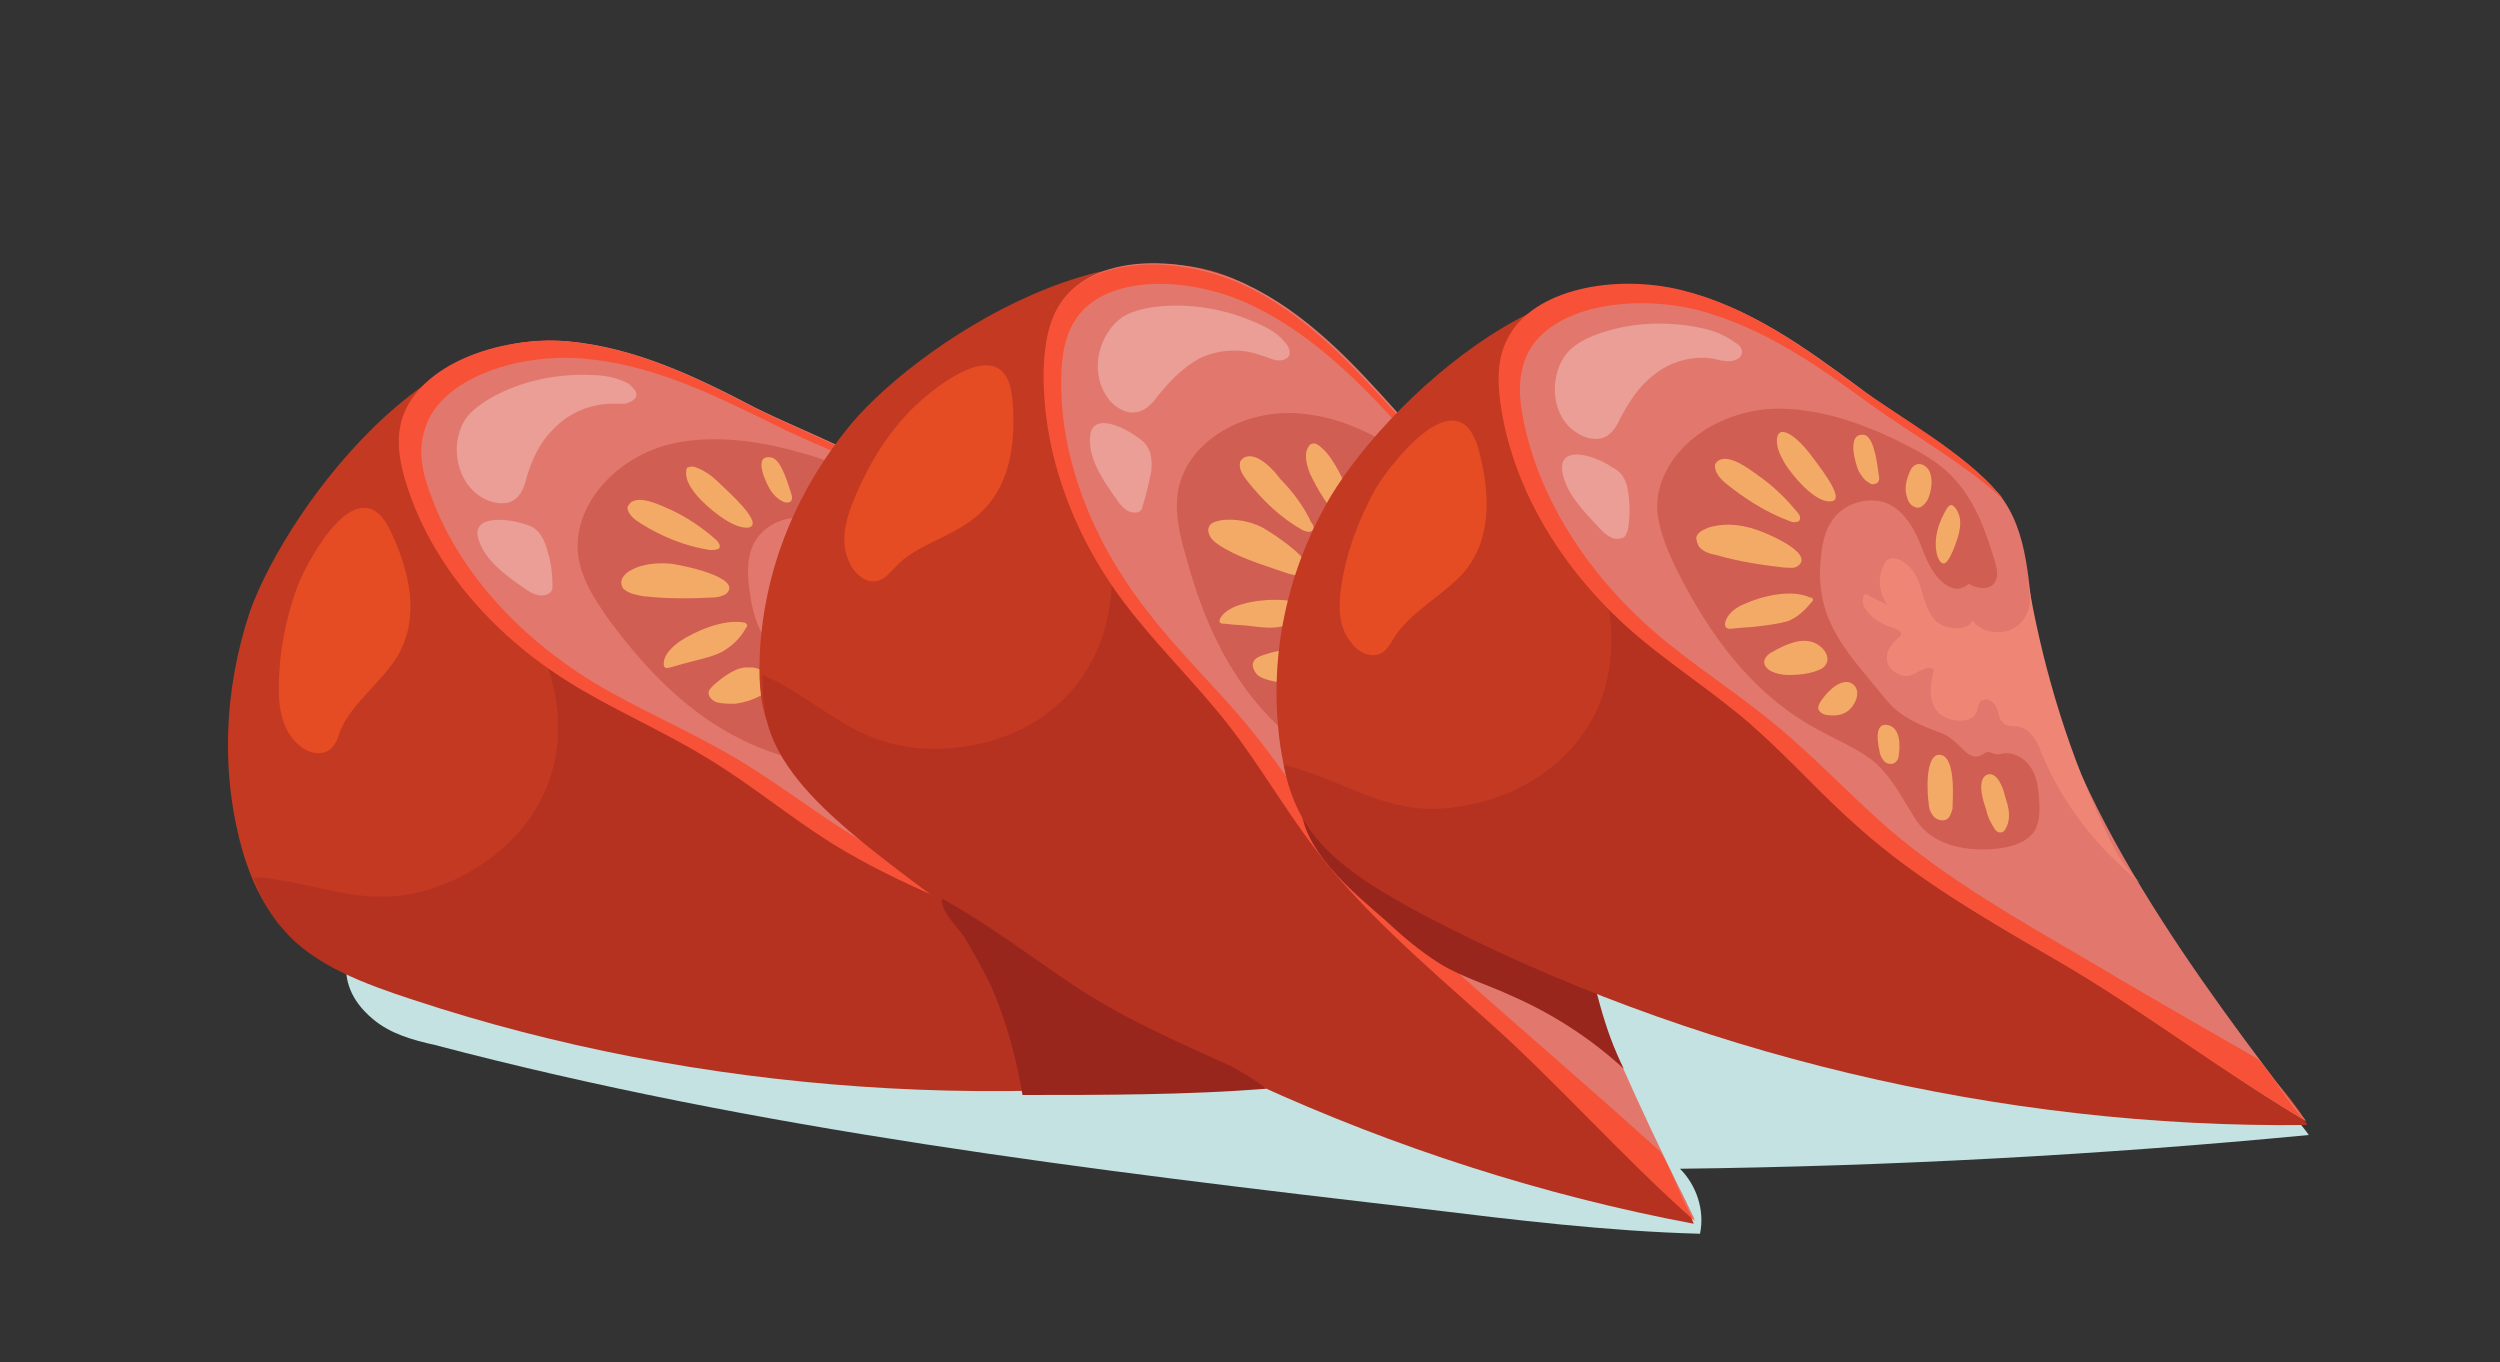 <?xml version="1.0" encoding="utf-8"?>
<!-- Generator: Adobe Illustrator 21.0.0, SVG Export Plug-In . SVG Version: 6.00 Build 0)  -->
<svg version="1.1" id="Слой_2" xmlns="http://www.w3.org/2000/svg" xmlns:xlink="http://www.w3.org/1999/xlink" x="0px" y="0px"
	 viewBox="0 0 200 109" style="enable-background:new 0 0 200 109;" xml:space="preserve">
<rect x="0" y="0" width="200" height="109" fill="#333333" stroke="none"/>
<style type="text/css">
	.st0{fill:#C3E2E1;}
	.st1{fill:#C43922;}
	.st2{fill:#B53221;}
	.st3{fill:#E2786D;}
	.st4{fill:#F75237;}
	.st5{fill:#D15E52;}
	.st6{fill:#F4AA67;}
	.st7{fill:#EF8675;}
	.st8{opacity:0.28;fill:#FFFFFF;}
	.st9{fill:#E54C23;}
	.st10{fill:#99261D;}
</style>
<g>
	<path class="st0" d="M29.8,81.5c1.4,1.2,3.2,1.7,5,2.1c25.8,6.8,52.4,10,79,13.1c7.4,0.9,14.8,1.8,22.2,2c0.4-1.9-0.3-3.9-1.6-5.2
		c16.8-0.2,33.6-1.1,50.3-2.7c-2.3-3.4-6.6-4.8-10.4-6.4c-14.9-5.9-27.5-17-42.9-21.4c-10.9-3.1-22.4-2.7-33.6-2.2
		c-13.8,0.6-27.6,1.1-41.5,1.7c-5.6,0.2-11.2,0.5-16.4,2.4C35,66.8,22.8,75.6,29.8,81.5z"/>
	<g>
		<path class="st1" d="M19.5,68.4c0.6,1.9,1.4,3.8,2.8,5.4c2.4,2.8,6.4,4.3,10.4,5.6c22.8,7.6,48.5,9.4,72.7,5.1
			c-4.7-5.4-13.2-7.9-18.9-12.7C81.8,68,79.4,62.8,76,58.1c-7.4-10.3-14-23.9-26.9-29.7C36.2,22.5,23,40.5,20,48.9
			C17.9,55.2,17.6,62,19.5,68.4z"/>
		<path class="st2" d="M105.7,85c-4.7-5.4-13.2-7.9-18.9-12.7c-4.6-3.9-7.1-9.1-10.5-13.7c-0.9-1.2-1.8-2.5-2.7-3.8
			c-0.4,0-0.8-0.1-1.2-0.1c-10.4-0.6-21.2-1-30.3-4.9c2.7,4.3,3.5,9.6,1.2,14.1c-1.5,3.1-4.7,5.8-8.5,7.1c-5.1,1.7-8.2,0-13.1-0.7
			c-0.5-0.1-1-0.1-1.4-0.1c0.5,1.5,1.3,3,2.4,4.2c2.4,2.8,6.4,4.3,10.4,5.6C55.8,87.5,81.6,89.3,105.7,85z"/>
		<path class="st3" d="M60.4,32.6c-4.6-2.4-9.5-4.8-15-5.3c-5.5-0.4-11.7,1.9-13.1,6.1c-0.6,1.8-0.2,3.8,0.4,5.6
			c2,6.1,6.6,11.6,12.8,15.5c3.5,2.2,7.5,3.9,11.1,6.1c3.5,2.1,6.6,4.7,10.1,6.9c5.2,3.2,11.2,5.5,17.2,7.8
			c7.1,2.7,14.5,6.6,21.6,9.3c-10.1-9.4-23.3-22-27.8-35.3c-1.1-3.3-1.6-7.6-4.7-10.2C69.8,36.5,64.4,34.6,60.4,32.6z"/>
		<path class="st4" d="M86.1,74.9c-6-2.2-12-4.5-17.3-7.7c-3.5-2.1-6.6-4.6-10.2-6.7c-3.6-2.1-7.6-3.8-11.1-5.9
			c-6.2-3.8-10.9-9.1-13-14.9c-0.7-1.8-1.1-3.6-0.5-5.4c1.2-4,7.4-6.1,12.8-5.6c5.5,0.5,10.3,2.9,15,5.2c3.5,1.8,8.3,3.4,11.6,5.7
			c-0.1-0.1-0.3-0.3-0.5-0.4c-3.2-2.7-8.7-4.6-12.6-6.6c-4.6-2.4-9.5-4.8-15-5.3c-5.5-0.4-11.7,1.9-13.1,6.1
			c-0.6,1.8-0.2,3.8,0.4,5.6c2,6.1,6.6,11.6,12.8,15.5c3.5,2.2,7.5,3.9,11.1,6.1c3.5,2.1,6.6,4.7,10.1,6.9
			c5.2,3.2,11.2,5.5,17.2,7.8C91,78,98.4,82,105.5,84.7c-1.5-1-3.2-3.2-4.6-4.3C96,78.6,91.1,76.7,86.1,74.9z"/>
		<path class="st5" d="M71,47.3c-0.6,0.1-1.2-0.2-1.6-0.5c-1.1-0.8-1.6-1.9-2.2-3s-1.6-2.1-3-2.3c-1.7-0.3-3.3,0.8-3.9,2
			c-0.6,1.2-0.5,2.7-0.3,4c0.6,4.5,3.3,6.3,7.1,9.6c1.2,1.1,2.8,1.5,4.5,1.8c1.8,0.3,2.5,2.2,3.7,1.1c0.5-0.4,0.7,0.1,1.3-0.2
			c0.8-0.3,1.9,0,2.5,0.6c0.6,0.6,0.8,1.3,1,2c0.3,1.2,0.6,2.5-0.1,3.5c-0.5,0.7-1.5,1.1-2.5,1.4c-1.8,0.5-3.9,0.5-5.5-0.3
			c-0.9-0.5-1.4-1.2-2-1.9c-0.9-1.1-1.8-2.2-3.2-3c-1.5-0.9-3.3-1.3-5-1.9C56,58.2,52,54,48.8,49.7c-1-1.4-2-2.9-2.4-4.5
			c-1.1-4.2,2.6-8.8,7.8-9.8c3.2-0.6,6.7-0.1,9.8,0.8c1.5,0.4,3,0.9,4.2,1.7c2.6,1.5,4,4,5.2,6.4c0.4,0.7,0.7,1.4,0.3,2.1
			c-0.3,0.6-1.3,0.6-1.9,0.3C71.7,47,71.4,47.2,71,47.3z"/>
		<path class="st6" d="M55.8,39.7c-0.5-0.6-1-1.3-0.9-2c0-0.1,0-0.2,0.1-0.3c0.2-0.1,0.5-0.1,0.7,0c0.8,0.3,1.4,0.8,1.9,1.3
			c0.5,0.5,3.6,3.2,2.3,3.5C58.6,42.4,56.4,40.4,55.8,39.7z"/>
		<path class="st6" d="M50.3,40.4c-0.1,0.1-0.1,0.2-0.1,0.3c0.1,0.5,0.6,0.9,1.1,1.2c1.6,1,3.5,1.8,5.5,2.1c0.2,0,0.5,0,0.7-0.1
			c0.2-0.2,0-0.5-0.2-0.7c-1-0.9-2.3-1.8-3.6-2.4C53,40.5,50.9,39.4,50.3,40.4z"/>
		<path class="st6" d="M53.7,45.1c-1.1-0.1-2.3,0-3.2,0.5c-0.4,0.2-0.8,0.6-0.8,1c0,0.2,0.1,0.5,0.3,0.6c0.4,0.3,0.9,0.4,1.5,0.5
			c1.8,0.2,3.7,0.2,5.5,0.1c0.4,0,0.8-0.1,1.1-0.3C59.5,46.2,54.5,45.2,53.7,45.1z"/>
		<path class="st6" d="M54.4,51.3c-0.7,0.5-1.3,1.1-1.3,1.8c0,0.1,0,0.2,0.1,0.3c0.1,0.1,0.3,0,0.4,0c0.7-0.2,1.4-0.4,2.2-0.6
			c0.8-0.2,1.6-0.4,2.2-0.8c0.8-0.5,1.3-1.1,1.7-1.8c0.1-0.1,0.1-0.2,0-0.3c-0.1-0.1-0.1-0.1-0.2-0.1C57.9,49.5,55.6,50.5,54.4,51.3
			z"/>
		<path class="st6" d="M57.1,54.8c-0.2,0.2-0.3,0.3-0.4,0.5c-0.1,0.4,0.3,0.8,0.7,0.9c0.4,0.1,0.9,0.1,1.4,0.1
			c0.8-0.1,1.7-0.4,2.3-0.8c0.2-0.2,0.4-0.4,0.5-0.6c0.3-0.8-0.8-1.6-1.7-1.5C58.9,53.3,57.8,54.2,57.1,54.8z"/>
		<path class="st6" d="M61.7,58c-0.1,0.2-0.1,0.4,0,0.6c0.1,0.2,0.4,0.3,0.7,0.3c0.6,0,1.1-0.2,1.5-0.6c0.5-0.5,1-2-0.1-2.3
			C62.7,55.9,61.9,57.4,61.7,58z"/>
		<path class="st6" d="M61.7,39.3c0.2,0.3,0.5,0.6,0.9,0.8c0.1,0.1,0.3,0.1,0.5,0.1c0.3-0.1,0.3-0.4,0.2-0.7
			c-0.2-0.6-0.8-2.8-1.6-2.9C60.1,36.3,61.4,38.9,61.7,39.3z"/>
		<path class="st6" d="M65.8,38.6c-0.1,0.7-0.2,1.5,0.1,2.2c0.1,0.3,0.4,0.6,0.8,0.6c0.4,0,0.7-0.4,0.7-0.7c0.2-0.7,0.2-1.8-0.3-2.3
			C66.6,37.7,65.9,37.8,65.8,38.6z"/>
		<path class="st6" d="M67,61.3c0.1,0.3,0.4,0.7,0.8,0.7c0.5,0,0.7-0.5,0.7-0.8c0-0.6-0.2-2.2-1.3-2.2C66,58.9,66.8,60.8,67,61.3z"
			/>
		<path class="st6" d="M71.5,64.6c0.1,0.3,0.2,0.6,0.4,0.9c0.2,0.2,0.7,0.4,1.1,0.2c0.4-0.2,0.4-0.6,0.4-1c-0.1-0.7-0.3-4-1.6-4.1
			C70.5,60.5,71.4,64.1,71.5,64.6z"/>
		<path class="st6" d="M76.2,64.4c0.2,0.4,0.4,0.9,0.8,1.3c0.1,0.2,0.3,0.3,0.6,0.3c0.3,0,0.4-0.2,0.5-0.4c0.3-0.8-0.1-1.7-0.5-2.4
			c-0.2-0.5-0.9-2-1.7-1.4C75,62.2,75.9,63.8,76.2,64.4z"/>
		<path class="st6" d="M69.2,41c0.1-0.1,0.1-0.3,0.3-0.3c0.1,0,0.2,0,0.2,0.1c0.4,0.2,0.5,0.6,0.6,0.9c0.2,0.8,0.1,1.6-0.1,2.4
			c-0.2,0.7-0.5,2-1.2,0.8C68.4,43.8,68.6,42.2,69.2,41z"/>
		<path class="st7" d="M76.9,47.4c0.1,0.9-0.3,1.9-1.2,2.4c-0.9,0.5-2.4,0.5-3-0.3c-0.1,0.9-1.8,1.1-2.7,0.6
			c-0.9-0.5-1.3-1.5-1.7-2.3c-0.4-0.9-1-1.8-2.1-2c-0.3-0.1-0.6-0.1-0.8,0c-0.2,0.1-0.4,0.4-0.4,0.6c-0.4,1.1-0.1,2.3,0.8,3.1
			c-0.6-0.2-1.3-0.4-1.9-0.5c-0.5,1.1,1.1,2.1,2.6,2.3c0.3,0,0.8,0.1,0.8,0.4c0,0.2-0.1,0.3-0.2,0.5c-0.5,0.6-0.8,1.3-0.5,2
			c0.3,0.7,1.4,1.1,2.1,0.7c0.6-0.3,1.2-1.1,1.7-0.7c-0.1,1.1-0.1,2.2,0.8,3.1c0.9,0.8,2.9,0.8,3.2-0.3c0.1-0.4,0-0.9,0.4-1.1
			c0.5-0.2,1,0.2,1.2,0.6c0.2,0.4,0.4,0.9,0.9,1c0.3,0,0.5,0,0.8,0c1.1,0,1.9,0.9,2.4,1.7c2.2,3.5,5.5,6.6,9.5,8.9
			c-1.4-0.9-2.3-2.1-3.2-3.3c-4-5.7-7.1-11.8-9.3-18.1c-0.2-0.5-0.3-0.9-0.6-1.3C76.6,46.1,76.8,46.7,76.9,47.4z"/>
		<path class="st8" d="M38.4,39.7c0.6,0.4,1.5,0.7,2.3,0.5c0.9-0.3,1.2-1.1,1.4-1.9c0.4-1.4,1-2.8,2.1-3.9c1.1-1.2,2.7-2,4.5-2.1
			c0.4,0,0.8,0,1.3,0c0.4-0.1,0.8-0.3,0.9-0.6c0.1-0.4-0.3-0.7-0.6-1c-0.9-0.5-2-0.7-3.1-0.7c-2.5-0.1-5.1,0.4-7.3,1.5
			c-1,0.5-1.9,1.1-2.5,1.8C36,35.1,36.3,38.3,38.4,39.7z"/>
		<path class="st8" d="M38.3,43.2c0.5,1.6,2.1,2.8,3.7,3.9c0.3,0.2,0.6,0.4,1,0.5c0.4,0.1,0.9,0,1.1-0.3c0.1-0.1,0.1-0.3,0.1-0.4
			c0-0.9-0.1-1.9-0.4-2.8c-0.2-0.8-0.6-1.8-1.6-2.1C40.5,41.4,37.6,41.2,38.3,43.2z"/>
		<path class="st9" d="M23.8,46.9c-1,2.7-1.5,5.5-1.5,8.3c0,1.5,0.3,3.2,1.5,4.3c0.5,0.5,1.3,0.9,2.1,0.7c0.8-0.2,1.1-1,1.3-1.7
			c0.9-2.2,3.3-3.9,4.6-6c1.8-3.1,1-6.7-0.5-9.9C28.8,37.1,24.7,44.6,23.8,46.9z"/>
	</g>
	<g>
		<path class="st1" d="M60.8,52c-0.1,2-0.1,4.1,0.7,6.1c1.3,3.4,4.5,6.3,7.7,8.9c18.7,15.1,42.1,25.9,66.2,30.4
			c-2.5-6.7-9.6-12.1-13.2-18.5c-3-5.3-3.4-11-4.9-16.5C113.9,50,112.5,35,102.6,25c-10-10.1-28.7,2-34.5,8.9
			C63.8,39.1,61.2,45.3,60.8,52z"/>
		<path class="st2" d="M135.5,97.9c-2.5-6.7-9.6-12.1-13.2-18.5c-3-5.3-3.4-11-4.9-16.5c-0.4-1.5-0.8-3-1.1-4.5
			c-0.4-0.2-0.8-0.3-1.1-0.5c-9.5-4.3-19.4-8.4-26.6-15.3c1,5-0.1,10.2-3.8,13.6c-2.5,2.4-6.4,3.8-10.5,3.7c-5.4-0.2-7.7-2.9-12-5.3
			c-0.4-0.2-0.9-0.4-1.3-0.6c0,1.6,0.1,3.2,0.7,4.8c1.3,3.4,4.5,6.3,7.7,8.9C88,82.6,111.5,93.4,135.5,97.9z"/>
		<path class="st3" d="M111.7,32.9c-3.5-3.9-7.2-7.9-12.1-10.2c-5-2.3-11.6-2.4-14.4,1.1c-1.2,1.5-1.5,3.5-1.6,5.4
			c-0.2,6.4,2.1,13.2,6.5,19c2.5,3.3,5.6,6.3,8.2,9.6c2.5,3.2,4.5,6.7,7,10c3.7,4.9,8.6,9.1,13.4,13.4c5.7,5,11.2,11.3,16.9,16.4
			c-6.1-12.4-14.1-28.8-13.6-42.8c0.1-3.5,1.2-7.7-0.8-11.1C119.1,39.9,114.6,36.2,111.7,32.9z"/>
		<path class="st4" d="M120.8,81.5c-4.8-4.2-9.7-8.5-13.5-13.3c-2.5-3.2-4.6-6.6-7.2-9.8c-2.6-3.2-5.8-6.2-8.3-9.5
			c-4.5-5.7-7-12.4-6.9-18.5c0-1.9,0.3-3.8,1.4-5.2c2.6-3.3,9.1-3.1,14-0.7c4.9,2.4,8.7,6.3,12.2,10.2c2.7,2.9,6.6,6.1,8.9,9.4
			c-0.1-0.2-0.2-0.4-0.3-0.5c-2.1-3.7-6.5-7.4-9.5-10.6c-3.5-3.9-7.2-7.9-12.1-10.2c-5-2.3-11.6-2.4-14.4,1.1
			c-1.2,1.5-1.5,3.5-1.6,5.4c-0.2,6.4,2.1,13.2,6.5,19c2.5,3.3,5.6,6.3,8.2,9.6c2.5,3.2,4.5,6.7,7,10c3.7,4.9,8.6,9.1,13.4,13.4
			c5.7,5,11.3,11.4,17,16.4c-1-1.4-1.8-4.1-2.8-5.6C128.8,88.5,124.8,85,120.8,81.5z"/>
		<path class="st5" d="M116.4,50.3c-0.6-0.1-1-0.6-1.3-1.1c-0.7-1.1-0.8-2.4-1-3.6c-0.2-1.2-0.8-2.5-2-3.2c-1.5-0.8-3.3-0.4-4.4,0.5
			c-1,0.9-1.4,2.3-1.7,3.6c-1,4.4,0.9,7,3.3,11.5c0.8,1.4,2.1,2.4,3.6,3.3c1.5,0.9,1.6,2.9,3.1,2.3c0.6-0.3,0.6,0.3,1.3,0.3
			c0.9,0,1.7,0.7,2.1,1.4c0.3,0.7,0.3,1.5,0.2,2.3c-0.1,1.2-0.3,2.5-1.4,3.2c-0.8,0.5-1.8,0.5-2.8,0.4c-1.9-0.2-3.9-0.9-5-2.3
			c-0.6-0.8-0.9-1.6-1.2-2.5c-0.5-1.3-0.9-2.7-1.9-3.9c-1.1-1.4-2.7-2.4-4-3.5c-4.7-3.9-7-9.2-8.4-14.4c-0.5-1.7-0.9-3.4-0.7-5
			c0.5-4.3,5.6-7.3,10.8-6.4c3.3,0.5,6.3,2.3,8.9,4.2c1.3,0.9,2.5,1.9,3.4,3c1.9,2.4,2.3,5.2,2.7,7.8c0.1,0.7,0.2,1.6-0.4,2.1
			c-0.5,0.4-1.5,0.1-1.9-0.4C117.2,50.3,116.7,50.4,116.4,50.3z"/>
		<path class="st6" d="M104.8,37.9c-0.3-0.8-0.5-1.6-0.1-2.2c0.1-0.1,0.1-0.2,0.3-0.2c0.2-0.1,0.5,0.1,0.7,0.3
			c0.6,0.5,1,1.2,1.4,1.9c0.3,0.6,2.2,4.2,0.9,4.1C106.5,41.4,105.2,38.7,104.8,37.9z"/>
		<path class="st6" d="M99.4,36.7c-0.1,0.1-0.2,0.2-0.2,0.3c-0.1,0.5,0.2,1,0.6,1.5c1.2,1.5,2.6,2.9,4.4,3.9
			c0.2,0.1,0.5,0.2,0.7,0.1c0.3-0.1,0.2-0.5,0-0.7c-0.6-1.3-1.5-2.5-2.5-3.5C102,37.7,100.4,35.9,99.4,36.7z"/>
		<path class="st6" d="M101,42.2c-1-0.5-2.1-0.7-3.2-0.6c-0.5,0.1-1,0.2-1.1,0.6c-0.1,0.2,0,0.5,0.1,0.7c0.2,0.4,0.7,0.7,1.2,1
			c1.6,0.9,3.4,1.4,5.1,2c0.4,0.1,0.8,0.2,1.1,0.1C106,45.3,101.7,42.6,101,42.2z"/>
		<path class="st6" d="M99.5,48.3c-0.8,0.2-1.6,0.6-1.9,1.2c0,0.1-0.1,0.2,0,0.3c0.1,0.1,0.2,0.1,0.4,0.1c0.7,0.1,1.5,0.1,2.2,0.2
			c0.8,0.1,1.6,0.2,2.4,0c0.9-0.2,1.6-0.6,2.2-1.1c0.1-0.1,0.2-0.2,0.1-0.3c0-0.1-0.1-0.1-0.2-0.2C103.3,47.8,100.9,47.9,99.5,48.3z
			"/>
		<path class="st6" d="M100.8,52.5c-0.2,0.1-0.4,0.2-0.5,0.4c-0.2,0.3,0,0.8,0.3,1.1c0.4,0.3,0.8,0.4,1.3,0.5c0.8,0.2,1.7,0.2,2.4,0
			c0.3-0.1,0.5-0.2,0.7-0.4c0.6-0.6-0.2-1.7-1.1-2C103,51.8,101.6,52.2,100.8,52.5z"/>
		<path class="st6" d="M103.8,57.1c-0.1,0.2-0.3,0.4-0.2,0.6c0,0.2,0.3,0.5,0.6,0.6c0.5,0.2,1.1,0.2,1.6,0c0.6-0.3,1.6-1.5,0.7-2.2
			C105.6,55.5,104.3,56.7,103.8,57.1z"/>
		<path class="st6" d="M110.5,39.6c0.1,0.4,0.3,0.8,0.6,1.1c0.1,0.1,0.3,0.2,0.4,0.2c0.3,0,0.4-0.3,0.5-0.6c0-0.6,0.3-2.9-0.5-3.3
			C110,36.2,110.4,39.2,110.5,39.6z"/>
		<path class="st6" d="M114.6,40.3c-0.4,0.6-0.7,1.3-0.7,2.1c0,0.3,0.2,0.7,0.5,0.8c0.4,0.1,0.8-0.1,1-0.4c0.4-0.6,0.8-1.6,0.5-2.3
			C115.6,39.8,114.9,39.7,114.6,40.3z"/>
		<path class="st6" d="M107.7,62.1c0,0.3,0.1,0.8,0.5,0.9c0.4,0.2,0.8-0.2,1-0.5c0.2-0.6,0.6-2.1-0.4-2.5
			C107.6,59.5,107.7,61.5,107.7,62.1z"/>
		<path class="st6" d="M110.8,66.8c0,0.3-0.1,0.7,0.1,1c0.1,0.3,0.5,0.6,0.9,0.6c0.4,0,0.6-0.4,0.7-0.8c0.2-0.7,1.1-3.9,0-4.4
			C111.2,62.6,110.8,66.2,110.8,66.8z"/>
		<path class="st6" d="M115.2,68.2c0.1,0.5,0.1,1,0.3,1.5c0.1,0.2,0.2,0.4,0.4,0.5c0.2,0.1,0.5-0.1,0.6-0.2c0.5-0.7,0.5-1.6,0.4-2.4
			c0-0.5-0.2-2.2-1.1-1.9C114.9,65.8,115.1,67.5,115.2,68.2z"/>
		<path class="st6" d="M116.9,43.9c0.1-0.1,0.2-0.2,0.4-0.1c0.1,0,0.2,0.1,0.2,0.2c0.3,0.3,0.3,0.7,0.2,1.1c-0.1,0.8-0.5,1.6-1,2.2
			c-0.4,0.6-1.1,1.7-1.4,0.3C115.2,46.1,116,44.8,116.9,43.9z"/>
		<path class="st7" d="M121.9,52.5c-0.3,0.9-1,1.7-2,1.8c-1.1,0.2-2.4-0.4-2.7-1.3c-0.4,0.8-2.1,0.4-2.8-0.4
			c-0.7-0.8-0.7-1.8-0.7-2.8c-0.1-0.9-0.3-2-1.2-2.6c-0.2-0.2-0.5-0.3-0.8-0.3c-0.3,0-0.5,0.2-0.6,0.4c-0.7,0.9-0.9,2.1-0.4,3.2
			c-0.5-0.4-1.1-0.8-1.6-1.2c-0.9,0.8,0.3,2.4,1.6,3.1c0.3,0.2,0.7,0.4,0.6,0.7c0,0.2-0.2,0.3-0.4,0.4c-0.7,0.4-1.2,0.9-1.2,1.7
			c0,0.7,0.9,1.5,1.7,1.4c0.7-0.1,1.5-0.6,1.9-0.1c-0.4,1-0.9,2.1-0.4,3.1c0.5,1.1,2.5,1.7,3.1,0.9c0.2-0.3,0.3-0.8,0.8-0.9
			c0.5,0,0.9,0.6,0.9,1c0,0.5,0,1,0.5,1.3c0.2,0.1,0.5,0.2,0.8,0.2c1.1,0.4,1.4,1.5,1.6,2.5c0.8,4.1,2.8,8.1,5.7,11.7
			c-1-1.3-1.4-2.8-1.8-4.2c-1.7-6.7-2.5-13.5-2.3-20.2c0-0.5,0-0.9-0.1-1.4C122,51.2,122.1,51.9,121.9,52.5z"/>
		<path class="st8" d="M88.6,31.8c0.4,0.6,1.2,1.2,2,1.2c0.9,0,1.5-0.6,2-1.3c0.9-1.1,1.9-2.2,3.3-3c1.4-0.7,3.3-0.9,4.9-0.3
			c0.4,0.1,0.8,0.3,1.2,0.4c0.4,0.1,0.9,0,1.1-0.3c0.2-0.3,0-0.8-0.3-1.1c-0.6-0.8-1.6-1.3-2.6-1.7c-2.3-1-4.9-1.4-7.3-1.2
			c-1.1,0.1-2.1,0.3-3,0.8C87.9,26.6,87.1,29.7,88.6,31.8z"/>
		<path class="st8" d="M87.2,35c-0.1,1.7,1,3.4,2.1,4.9c0.2,0.3,0.4,0.6,0.8,0.9c0.3,0.2,0.8,0.3,1.1,0.1c0.1-0.1,0.2-0.2,0.2-0.4
			c0.3-0.9,0.5-1.8,0.7-2.8c0.1-0.9,0-1.9-0.8-2.5C89.9,34.1,87.3,32.9,87.2,35z"/>
		<path class="st9" d="M72.4,33.3c-1.9,2.1-3.3,4.6-4.3,7.2c-0.5,1.4-0.9,3-0.1,4.6c0.3,0.6,0.9,1.3,1.7,1.4
			c0.9,0.1,1.4-0.6,1.9-1.1c1.6-1.8,4.5-2.4,6.4-4c2.8-2.2,3.3-5.9,3-9.4C80.5,25.9,74,31.5,72.4,33.3z"/>
	</g>
	<path class="st10" d="M81.8,87.6c6.5,0,13.1,0,19.5-0.5c-0.7-0.6-1.9-1.3-2.8-1.8c-4.4-2-8.8-3.9-12.8-6.6
		c-3.4-2.3-6.7-4.8-10.3-6.8c-0.3,0.8,1.2,2.3,1.7,3c0.8,1.3,1.5,2.6,2.2,4C80.5,81.7,81.3,84.6,81.8,87.6z"/>
	<path class="st10" d="M110.8,73.6c1.4,1.3,2.8,2.5,4.4,3.5c1.8,1.1,3.9,1.7,5.8,2.6c3.2,1.4,6.3,3.4,8.9,5.8
		c-0.8-1.6-1.4-3.3-1.9-5.1c-0.7-2.4-1-5-1.8-7.4c-1.2-3.9-3.5-7.5-6.4-10.3c-2.2-2.1-4.9-3.7-7.9-3.9c-2.8-0.2-7.6,1.9-7.8,5.2
		C103.8,67.8,108.4,71.5,110.8,73.6z"/>
	<g>
		<path class="st1" d="M102.4,59.5c0.3,2,0.7,4,1.9,5.8c1.9,3.1,5.6,5.3,9.3,7.3c21.3,11.2,46.4,17.2,70.8,17
			c-3.7-6.1-11.7-10-16.6-15.6c-3.9-4.6-5.5-10.1-8.1-15.3c-5.6-11.4-9.9-25.8-21.6-33.7c-11.8-7.9-27.8,7.6-32.1,15.5
			C102.8,46.3,101.5,52.9,102.4,59.5z"/>
		<path class="st2" d="M184.6,90c-3.7-6.1-11.7-10-16.6-15.6c-3.9-4.6-5.5-10.1-8.1-15.3c-0.7-1.4-1.3-2.8-2-4.2
			c-0.4-0.1-0.8-0.2-1.2-0.3c-10.1-2.3-20.7-4.5-29.1-9.8c1.9,4.7,1.9,10-1.1,14.1c-2,2.8-5.6,5-9.6,5.6c-5.3,0.9-8.1-1.4-12.8-2.9
			c-0.5-0.2-0.9-0.3-1.4-0.4c0.3,1.6,0.8,3.1,1.7,4.6c1.9,3.1,5.6,5.3,9.3,7.3C135,84.3,160.1,90.3,184.6,90z"/>
		<path class="st3" d="M148.6,30.9c-4.2-3.1-8.6-6.3-13.9-7.6c-5.3-1.3-11.9-0.1-13.9,3.9c-0.9,1.7-0.8,3.7-0.5,5.6
			c1,6.3,4.6,12.5,10,17.4c3.1,2.8,6.8,5.1,9.9,7.8c3.1,2.7,5.7,5.7,8.8,8.4c4.6,4.1,10.2,7.3,15.7,10.5c6.6,3.8,13.2,8.9,19.8,12.8
			c-8.4-11-19.4-25.5-21.7-39.4c-0.6-3.4-0.4-7.7-2.9-10.8C157.2,36.3,152.1,33.6,148.6,30.9z"/>
		<path class="st4" d="M167,76.8c-5.5-3.2-11.1-6.4-15.8-10.4c-3.1-2.7-5.8-5.6-8.9-8.2c-3.2-2.7-6.9-5-10-7.7
			c-5.5-4.8-9.2-10.8-10.4-16.8c-0.4-1.8-0.5-3.7,0.3-5.4c1.9-3.8,8.3-4.8,13.6-3.5c5.3,1.4,9.7,4.5,13.9,7.6
			c3.2,2.3,7.6,4.8,10.5,7.5c-0.1-0.2-0.2-0.3-0.4-0.5c-2.7-3.2-7.8-6-11.4-8.6c-4.2-3.1-8.6-6.3-13.9-7.6
			c-5.3-1.3-11.9-0.1-13.9,3.9c-0.9,1.7-0.8,3.7-0.5,5.6c1,6.3,4.6,12.5,10,17.4c3.1,2.8,6.8,5.1,9.9,7.8c3.1,2.7,5.7,5.7,8.8,8.4
			c4.6,4.1,10.2,7.3,15.7,10.5c6.6,3.8,13.3,9,19.9,12.8c-1.3-1.2-2.6-3.7-3.8-4.9C176.1,82.1,171.5,79.5,167,76.8z"/>
		<path class="st5" d="M156.6,47.1c-0.6,0-1.1-0.4-1.5-0.8c-0.9-1-1.2-2.2-1.7-3.3c-0.5-1.1-1.3-2.3-2.6-2.8
			c-1.6-0.5-3.4,0.2-4.2,1.4c-0.8,1.1-0.9,2.5-1,3.9c-0.1,4.5,2.2,6.7,5.4,10.6c1,1.2,2.5,1.9,4.2,2.5c1.7,0.6,2.2,2.6,3.5,1.7
			c0.5-0.4,0.7,0.2,1.4,0c0.9-0.2,1.8,0.3,2.3,1c0.5,0.7,0.6,1.4,0.7,2.2c0.1,1.2,0.2,2.6-0.7,3.4c-0.6,0.6-1.7,0.9-2.7,1
			c-1.9,0.2-4-0.1-5.4-1.2c-0.8-0.6-1.2-1.4-1.7-2.2c-0.7-1.2-1.5-2.5-2.6-3.5c-1.3-1.1-3.1-1.8-4.7-2.7c-5.3-2.9-8.6-7.7-11-12.4
			c-0.8-1.6-1.5-3.2-1.7-4.8c-0.4-4.3,4-8.2,9.3-8.4c3.3-0.1,6.6,1,9.6,2.4c1.4,0.7,2.8,1.4,3.9,2.3c2.3,1.9,3.3,4.6,4.1,7.2
			c0.2,0.7,0.5,1.5,0,2.1c-0.4,0.5-1.4,0.4-2,0C157.3,46.9,156.9,47.1,156.6,47.1z"/>
		<path class="st6" d="M142.8,37.1c-0.4-0.7-0.8-1.5-0.6-2.2c0-0.1,0.1-0.2,0.2-0.3c0.2-0.1,0.5,0,0.7,0.1c0.7,0.4,1.2,1,1.7,1.6
			c0.4,0.6,3,3.7,1.7,3.8C145.2,40.3,143.3,37.9,142.8,37.1z"/>
		<path class="st6" d="M137.3,37c-0.1,0.1-0.1,0.2-0.1,0.3c0,0.5,0.4,1,0.9,1.4c1.5,1.2,3.2,2.3,5.1,3c0.2,0.1,0.5,0.1,0.7,0
			c0.2-0.2,0.1-0.5-0.1-0.7c-0.9-1.1-1.9-2.1-3.2-3C139.9,37.5,138.1,36.1,137.3,37z"/>
		<path class="st6" d="M139.9,42.2c-1.1-0.3-2.2-0.3-3.2,0c-0.5,0.2-0.9,0.4-1,0.8c0,0.2,0.1,0.5,0.2,0.7c0.3,0.4,0.8,0.6,1.4,0.7
			c1.7,0.5,3.6,0.8,5.4,1c0.4,0,0.8,0.1,1.1-0.1C145.4,44.2,140.6,42.3,139.9,42.2z"/>
		<path class="st6" d="M139.6,48.3c-0.8,0.3-1.5,0.9-1.6,1.6c0,0.1,0,0.2,0.1,0.3c0.1,0.1,0.2,0.1,0.4,0.1c0.7-0.1,1.5-0.1,2.2-0.2
			c0.8-0.1,1.6-0.2,2.3-0.4c0.8-0.3,1.4-0.9,1.9-1.5c0.1-0.1,0.2-0.2,0.1-0.3c0-0.1-0.1-0.1-0.2-0.1
			C143.3,47.1,140.9,47.7,139.6,48.3z"/>
		<path class="st6" d="M141.7,52.2c-0.2,0.1-0.4,0.3-0.5,0.5c-0.2,0.4,0.1,0.8,0.5,1c0.4,0.2,0.9,0.3,1.4,0.3c0.8,0,1.7-0.1,2.4-0.4
			c0.3-0.1,0.5-0.3,0.6-0.5c0.4-0.7-0.5-1.7-1.4-1.8C143.7,51.1,142.4,51.8,141.7,52.2z"/>
		<path class="st6" d="M145.6,56.2c-0.1,0.2-0.2,0.4-0.1,0.6c0.1,0.2,0.4,0.4,0.7,0.4c0.6,0.1,1.2,0,1.6-0.3
			c0.6-0.4,1.3-1.8,0.2-2.3C147,54.3,145.9,55.7,145.6,56.2z"/>
		<path class="st6" d="M148.7,37.7c0.2,0.3,0.4,0.7,0.8,0.9c0.1,0.1,0.3,0.2,0.5,0.1c0.3,0,0.4-0.4,0.3-0.7
			c-0.1-0.6-0.3-2.9-1.1-3.2C147.6,34.5,148.5,37.3,148.7,37.7z"/>
		<path class="st6" d="M152.8,37.7c-0.3,0.7-0.5,1.4-0.2,2.2c0.1,0.3,0.3,0.6,0.7,0.7c0.4,0.1,0.7-0.3,0.9-0.6
			c0.3-0.6,0.5-1.7,0.1-2.4C153.8,36.9,153.1,37,152.8,37.7z"/>
		<path class="st6" d="M150.4,60.3c0.1,0.3,0.3,0.7,0.7,0.8c0.5,0.1,0.8-0.3,0.8-0.7c0.1-0.6,0.2-2.2-0.9-2.4
			C149.8,57.8,150.3,59.8,150.4,60.3z"/>
		<path class="st6" d="M154.3,64.3c0,0.3,0.1,0.6,0.3,0.9c0.2,0.3,0.6,0.5,1,0.4c0.4-0.1,0.5-0.6,0.6-0.9c0-0.7,0.3-4-0.9-4.3
			C153.9,60.1,154.2,63.8,154.3,64.3z"/>
		<path class="st6" d="M158.9,64.8c0.1,0.5,0.3,0.9,0.6,1.4c0.1,0.2,0.3,0.4,0.5,0.4c0.3,0,0.4-0.2,0.5-0.4c0.4-0.8,0.2-1.6-0.1-2.5
			c-0.1-0.5-0.6-2.1-1.5-1.7C158.1,62.5,158.7,64.2,158.9,64.8z"/>
		<path class="st6" d="M155.8,40.6c0.1-0.1,0.2-0.2,0.3-0.2c0.1,0,0.2,0.1,0.2,0.1c0.3,0.3,0.4,0.6,0.5,1c0.1,0.8-0.2,1.6-0.5,2.4
			c-0.3,0.7-0.8,1.9-1.3,0.6C154.6,43.2,155.1,41.7,155.8,40.6z"/>
		<path class="st7" d="M162.4,48.2c-0.1,0.9-0.6,1.8-1.6,2.2c-1,0.4-2.5,0.1-3-0.8c-0.3,0.9-2,0.8-2.8,0.2c-0.8-0.7-1-1.7-1.3-2.6
			c-0.2-0.9-0.7-1.9-1.7-2.4c-0.3-0.1-0.6-0.2-0.8-0.1c-0.3,0.1-0.4,0.3-0.5,0.5c-0.5,1-0.4,2.2,0.3,3.2c-0.6-0.3-1.2-0.6-1.8-0.9
			c-0.7,1,0.8,2.3,2.2,2.7c0.3,0.1,0.7,0.3,0.7,0.5c0,0.2-0.2,0.3-0.3,0.4c-0.6,0.5-1,1.2-0.8,1.9c0.2,0.7,1.2,1.3,1.9,1
			c0.6-0.2,1.4-0.9,1.8-0.4c-0.2,1-0.5,2.2,0.2,3.2c0.7,1,2.8,1.2,3.2,0.2c0.2-0.4,0.1-0.9,0.6-1c0.5-0.2,1,0.4,1.1,0.8
			c0.1,0.4,0.2,1,0.7,1.2c0.2,0.1,0.5,0.1,0.8,0.1c1.1,0.1,1.7,1.2,2,2.1c1.6,3.9,4.3,7.5,7.9,10.4c-1.2-1.1-2-2.5-2.6-3.8
			c-3-6.3-5-12.8-6.2-19.4c-0.1-0.5-0.2-0.9-0.4-1.4C162.3,46.8,162.4,47.5,162.4,48.2z"/>
		<path class="st8" d="M125.7,34.3c0.6,0.5,1.4,0.9,2.2,0.8c0.9-0.1,1.4-0.9,1.7-1.6c0.7-1.3,1.5-2.6,2.7-3.5c1.2-1,3-1.6,4.8-1.3
			c0.4,0.1,0.8,0.2,1.2,0.2c0.4,0,0.9-0.2,1-0.5c0.2-0.4-0.1-0.8-0.5-1c-0.8-0.6-1.8-1-2.9-1.2c-2.5-0.5-5.1-0.4-7.4,0.3
			c-1,0.3-2,0.7-2.8,1.4C124.1,29.3,123.8,32.6,125.7,34.3z"/>
		<path class="st8" d="M125,37.8c0.3,1.7,1.7,3.1,3,4.5c0.3,0.3,0.5,0.5,0.9,0.7c0.4,0.2,0.9,0.1,1.1-0.1c0.1-0.1,0.1-0.3,0.2-0.4
			c0.2-0.9,0.2-1.9,0.1-2.8c-0.1-0.9-0.3-1.8-1.3-2.3C127.4,36.3,124.6,35.6,125,37.8z"/>
		<path class="st9" d="M110.1,39c-1.4,2.5-2.4,5.2-2.8,7.9c-0.2,1.5-0.3,3.2,0.8,4.5c0.4,0.6,1.2,1.1,1.9,1c0.9-0.1,1.2-0.9,1.6-1.5
			c1.3-2,3.9-3.3,5.5-5.1c2.3-2.7,2.1-6.4,1.2-9.8C116.7,30.1,111.4,36.9,110.1,39z"/>
	</g>
</g>
</svg>
